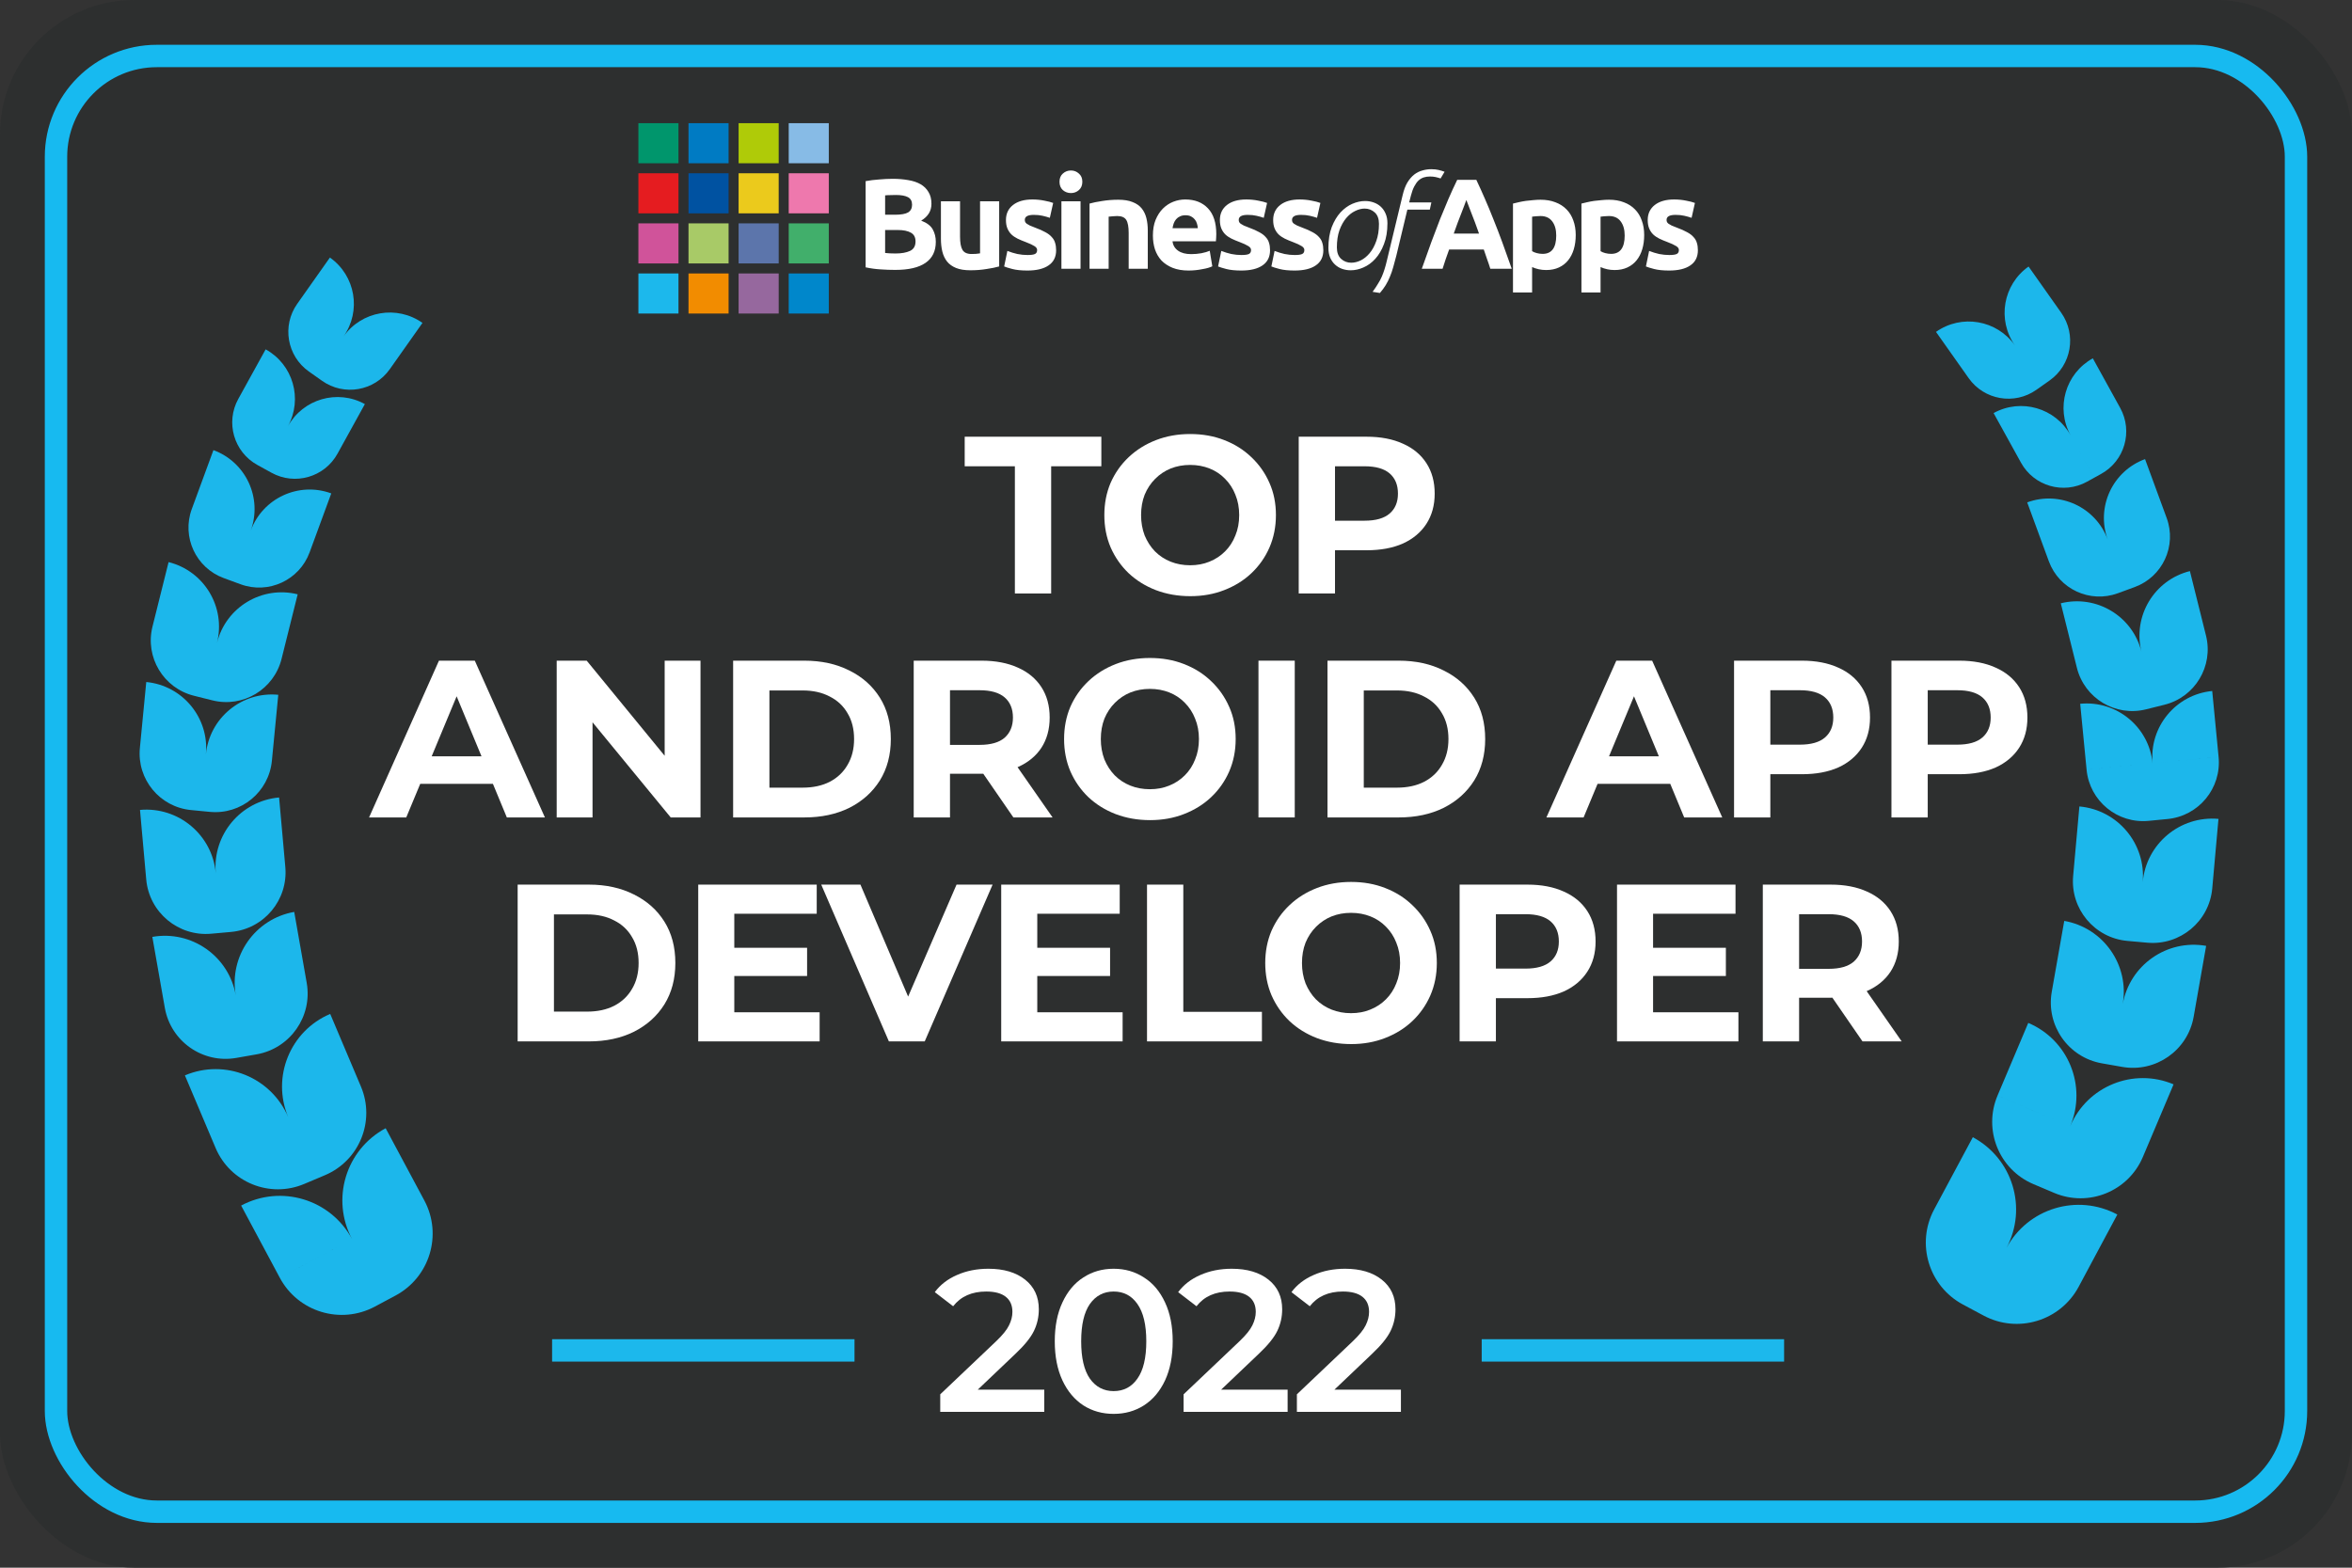 <svg width="210" height="140" viewBox="0 0 210 140" fill="none" xmlns="http://www.w3.org/2000/svg">
<rect x="0" y="0" width="210" height="140" fill="#333333" stroke="none"/>
<rect width="210" height="140" rx="12" fill="#2D2F2F"/>
<rect x="5" y="5" width="200" height="130" rx="9" stroke="#17BAF0" stroke-width="2"/>
<path d="M79.934 24.103C79.499 24.103 79.063 24.088 78.628 24.057C78.2 24.034 77.754 23.973 77.288 23.874V16.176C77.654 16.107 78.055 16.057 78.491 16.027C78.926 15.989 79.331 15.969 79.705 15.969C80.209 15.969 80.671 16.008 81.091 16.084C81.519 16.153 81.885 16.275 82.191 16.451C82.496 16.626 82.733 16.859 82.901 17.149C83.077 17.432 83.165 17.783 83.165 18.203C83.165 18.837 82.859 19.337 82.248 19.704C82.752 19.895 83.096 20.155 83.279 20.483C83.463 20.811 83.554 21.182 83.554 21.594C83.554 22.427 83.249 23.053 82.638 23.473C82.034 23.893 81.133 24.103 79.934 24.103ZM79.029 20.54V22.591C79.159 22.606 79.3 22.618 79.453 22.625C79.606 22.633 79.774 22.637 79.957 22.637C80.492 22.637 80.923 22.56 81.251 22.408C81.58 22.255 81.744 21.972 81.744 21.56C81.744 21.193 81.607 20.934 81.332 20.781C81.057 20.62 80.663 20.54 80.152 20.54H79.029ZM79.029 19.177H79.9C80.45 19.177 80.843 19.108 81.08 18.971C81.316 18.826 81.435 18.597 81.435 18.284C81.435 17.963 81.313 17.738 81.068 17.608C80.824 17.478 80.465 17.413 79.991 17.413C79.839 17.413 79.674 17.417 79.499 17.424C79.323 17.424 79.166 17.432 79.029 17.447V19.177ZM89.212 23.794C88.922 23.878 88.547 23.954 88.089 24.023C87.631 24.099 87.15 24.137 86.646 24.137C86.134 24.137 85.706 24.069 85.363 23.931C85.027 23.794 84.759 23.603 84.561 23.358C84.362 23.106 84.221 22.809 84.137 22.465C84.053 22.121 84.011 21.743 84.011 21.331V17.974H85.718V21.125C85.718 21.674 85.79 22.072 85.936 22.316C86.081 22.56 86.352 22.683 86.749 22.683C86.871 22.683 87.001 22.679 87.138 22.671C87.276 22.656 87.398 22.641 87.505 22.625V17.974H89.212V23.794ZM91.742 22.774C92.055 22.774 92.277 22.744 92.407 22.683C92.536 22.622 92.601 22.503 92.601 22.327C92.601 22.19 92.517 22.072 92.349 21.972C92.181 21.865 91.925 21.747 91.582 21.617C91.314 21.518 91.07 21.415 90.849 21.308C90.635 21.201 90.451 21.075 90.299 20.93C90.146 20.777 90.028 20.598 89.944 20.391C89.859 20.185 89.817 19.937 89.817 19.647C89.817 19.082 90.028 18.635 90.448 18.306C90.868 17.978 91.444 17.814 92.177 17.814C92.544 17.814 92.895 17.848 93.231 17.917C93.567 17.978 93.835 18.047 94.033 18.123L93.735 19.452C93.537 19.383 93.319 19.322 93.082 19.269C92.853 19.215 92.594 19.189 92.303 19.189C91.769 19.189 91.501 19.337 91.501 19.635C91.501 19.704 91.513 19.765 91.536 19.819C91.559 19.872 91.605 19.925 91.673 19.979C91.742 20.025 91.834 20.078 91.948 20.139C92.07 20.193 92.223 20.254 92.407 20.323C92.781 20.46 93.09 20.598 93.335 20.735C93.579 20.865 93.77 21.01 93.907 21.17C94.052 21.323 94.152 21.495 94.205 21.686C94.266 21.877 94.297 22.098 94.297 22.35C94.297 22.946 94.072 23.397 93.621 23.702C93.178 24.008 92.548 24.16 91.731 24.16C91.196 24.16 90.749 24.115 90.39 24.023C90.039 23.931 89.795 23.855 89.657 23.794L89.944 22.408C90.234 22.522 90.532 22.614 90.837 22.683C91.143 22.744 91.444 22.774 91.742 22.774ZM96.477 24H94.77V17.974H96.477V24ZM96.638 16.233C96.638 16.546 96.535 16.794 96.329 16.977C96.13 17.153 95.893 17.241 95.618 17.241C95.343 17.241 95.103 17.153 94.897 16.977C94.698 16.794 94.599 16.546 94.599 16.233C94.599 15.92 94.698 15.675 94.897 15.5C95.103 15.316 95.343 15.225 95.618 15.225C95.893 15.225 96.13 15.316 96.329 15.5C96.535 15.675 96.638 15.92 96.638 16.233ZM97.28 18.18C97.57 18.096 97.945 18.02 98.403 17.951C98.861 17.875 99.342 17.837 99.846 17.837C100.358 17.837 100.782 17.905 101.118 18.043C101.461 18.173 101.733 18.36 101.931 18.604C102.13 18.849 102.271 19.139 102.355 19.475C102.439 19.811 102.481 20.185 102.481 20.598V24H100.774V20.804C100.774 20.254 100.702 19.864 100.556 19.635C100.411 19.406 100.14 19.292 99.743 19.292C99.621 19.292 99.491 19.299 99.354 19.314C99.216 19.322 99.094 19.334 98.987 19.349V24H97.28V18.18ZM102.938 21.033C102.938 20.498 103.018 20.032 103.178 19.635C103.346 19.23 103.564 18.895 103.831 18.627C104.099 18.36 104.404 18.157 104.748 18.02C105.099 17.883 105.458 17.814 105.825 17.814C106.68 17.814 107.356 18.077 107.852 18.604C108.349 19.124 108.597 19.891 108.597 20.907C108.597 21.006 108.593 21.117 108.585 21.239C108.578 21.354 108.57 21.457 108.563 21.548H104.69C104.729 21.9 104.893 22.178 105.183 22.385C105.473 22.591 105.863 22.694 106.352 22.694C106.665 22.694 106.97 22.667 107.268 22.614C107.574 22.553 107.822 22.48 108.013 22.396L108.242 23.782C108.15 23.828 108.028 23.874 107.875 23.92C107.722 23.966 107.551 24.004 107.36 24.034C107.176 24.073 106.978 24.103 106.764 24.126C106.55 24.149 106.336 24.16 106.122 24.16C105.58 24.16 105.107 24.08 104.702 23.92C104.305 23.759 103.973 23.542 103.705 23.267C103.446 22.984 103.251 22.652 103.121 22.27C102.999 21.888 102.938 21.476 102.938 21.033ZM106.947 20.38C106.94 20.235 106.913 20.093 106.867 19.956C106.829 19.819 106.764 19.696 106.672 19.59C106.588 19.483 106.478 19.395 106.34 19.326C106.21 19.257 106.046 19.223 105.848 19.223C105.657 19.223 105.492 19.257 105.355 19.326C105.217 19.387 105.103 19.471 105.011 19.578C104.92 19.685 104.847 19.811 104.794 19.956C104.748 20.093 104.713 20.235 104.69 20.38H106.947ZM110.842 22.774C111.155 22.774 111.377 22.744 111.507 22.683C111.636 22.622 111.701 22.503 111.701 22.327C111.701 22.19 111.617 22.072 111.449 21.972C111.281 21.865 111.025 21.747 110.682 21.617C110.414 21.518 110.17 21.415 109.949 21.308C109.735 21.201 109.551 21.075 109.399 20.93C109.246 20.777 109.128 20.598 109.044 20.391C108.96 20.185 108.918 19.937 108.918 19.647C108.918 19.082 109.128 18.635 109.548 18.306C109.968 17.978 110.544 17.814 111.277 17.814C111.644 17.814 111.995 17.848 112.331 17.917C112.667 17.978 112.935 18.047 113.133 18.123L112.835 19.452C112.637 19.383 112.419 19.322 112.182 19.269C111.953 19.215 111.694 19.189 111.403 19.189C110.869 19.189 110.602 19.337 110.602 19.635C110.602 19.704 110.613 19.765 110.636 19.819C110.659 19.872 110.705 19.925 110.773 19.979C110.842 20.025 110.934 20.078 111.048 20.139C111.171 20.193 111.323 20.254 111.507 20.323C111.881 20.46 112.19 20.598 112.434 20.735C112.679 20.865 112.87 21.01 113.007 21.17C113.152 21.323 113.252 21.495 113.305 21.686C113.366 21.877 113.397 22.098 113.397 22.35C113.397 22.946 113.171 23.397 112.721 23.702C112.278 24.008 111.648 24.16 110.831 24.16C110.296 24.16 109.849 24.115 109.49 24.023C109.139 23.931 108.895 23.855 108.757 23.794L109.044 22.408C109.334 22.522 109.632 22.614 109.937 22.683C110.243 22.744 110.544 22.774 110.842 22.774ZM115.6 22.774C115.913 22.774 116.135 22.744 116.265 22.683C116.395 22.622 116.46 22.503 116.46 22.327C116.46 22.19 116.376 22.072 116.208 21.972C116.039 21.865 115.784 21.747 115.44 21.617C115.173 21.518 114.928 21.415 114.707 21.308C114.493 21.201 114.31 21.075 114.157 20.93C114.004 20.777 113.886 20.598 113.802 20.391C113.718 20.185 113.676 19.937 113.676 19.647C113.676 19.082 113.886 18.635 114.306 18.306C114.726 17.978 115.302 17.814 116.036 17.814C116.402 17.814 116.754 17.848 117.09 17.917C117.426 17.978 117.693 18.047 117.892 18.123L117.594 19.452C117.395 19.383 117.177 19.322 116.941 19.269C116.712 19.215 116.452 19.189 116.162 19.189C115.627 19.189 115.36 19.337 115.36 19.635C115.36 19.704 115.371 19.765 115.394 19.819C115.417 19.872 115.463 19.925 115.532 19.979C115.6 20.025 115.692 20.078 115.807 20.139C115.929 20.193 116.081 20.254 116.265 20.323C116.639 20.46 116.948 20.598 117.193 20.735C117.437 20.865 117.628 21.01 117.766 21.17C117.911 21.323 118.01 21.495 118.063 21.686C118.124 21.877 118.155 22.098 118.155 22.35C118.155 22.946 117.93 23.397 117.479 23.702C117.036 24.008 116.406 24.16 115.589 24.16C115.054 24.16 114.607 24.115 114.249 24.023C113.897 23.931 113.653 23.855 113.515 23.794L113.802 22.408C114.092 22.522 114.39 22.614 114.695 22.683C115.001 22.744 115.302 22.774 115.6 22.774Z" fill="white"/>
<path d="M119.364 22.098C119.364 22.549 119.49 22.889 119.742 23.118C119.994 23.347 120.296 23.462 120.647 23.462C120.922 23.462 121.205 23.393 121.495 23.255C121.785 23.11 122.049 22.896 122.285 22.614C122.53 22.324 122.728 21.961 122.881 21.526C123.041 21.09 123.122 20.578 123.122 19.99C123.122 19.54 122.996 19.2 122.744 18.971C122.492 18.742 122.19 18.627 121.839 18.627C121.564 18.627 121.281 18.7 120.991 18.845C120.701 18.982 120.433 19.196 120.189 19.486C119.952 19.769 119.754 20.128 119.593 20.563C119.44 20.999 119.364 21.51 119.364 22.098ZM123.878 19.933C123.878 20.651 123.775 21.273 123.568 21.8C123.37 22.327 123.11 22.767 122.789 23.118C122.476 23.462 122.125 23.717 121.735 23.885C121.354 24.053 120.976 24.137 120.601 24.137C120.334 24.137 120.078 24.096 119.834 24.012C119.597 23.927 119.387 23.801 119.204 23.633C119.02 23.465 118.875 23.259 118.768 23.015C118.661 22.763 118.608 22.473 118.608 22.144C118.608 21.426 118.707 20.804 118.906 20.277C119.112 19.75 119.372 19.314 119.685 18.971C120.006 18.627 120.357 18.371 120.739 18.203C121.128 18.035 121.51 17.951 121.884 17.951C122.152 17.951 122.404 17.993 122.64 18.077C122.885 18.161 123.099 18.287 123.282 18.455C123.465 18.623 123.61 18.833 123.717 19.085C123.824 19.33 123.878 19.612 123.878 19.933ZM124.672 22.831C124.581 23.198 124.489 23.538 124.397 23.851C124.313 24.157 124.214 24.443 124.1 24.71C123.993 24.978 123.867 25.23 123.722 25.466C123.576 25.703 123.405 25.936 123.206 26.165L122.553 26.062C122.744 25.802 122.904 25.562 123.034 25.34C123.172 25.127 123.286 24.913 123.378 24.699C123.47 24.485 123.55 24.267 123.618 24.046C123.687 23.832 123.752 23.595 123.813 23.336L125.234 17.436C125.341 16.977 125.482 16.599 125.658 16.302C125.841 16.004 126.043 15.767 126.265 15.591C126.494 15.416 126.738 15.293 126.998 15.225C127.258 15.148 127.521 15.11 127.788 15.11C128.048 15.11 128.27 15.133 128.453 15.179C128.644 15.225 128.819 15.278 128.98 15.339L128.625 15.935C128.464 15.882 128.312 15.84 128.166 15.809C128.029 15.778 127.865 15.763 127.674 15.763C127.475 15.763 127.292 15.79 127.124 15.843C126.956 15.897 126.799 15.989 126.654 16.118C126.517 16.248 126.391 16.424 126.276 16.645C126.162 16.859 126.062 17.13 125.978 17.459L125.818 18.077H127.8L127.662 18.719H125.658L124.672 22.831Z" fill="white"/>
<path d="M133.064 24C132.98 23.725 132.885 23.442 132.778 23.152C132.678 22.862 132.579 22.572 132.48 22.282H129.387C129.287 22.572 129.184 22.862 129.077 23.152C128.978 23.442 128.886 23.725 128.802 24H126.947C127.244 23.145 127.527 22.354 127.794 21.629C128.062 20.903 128.321 20.22 128.573 19.578C128.833 18.936 129.085 18.329 129.329 17.756C129.581 17.176 129.841 16.611 130.108 16.061H131.815C132.075 16.611 132.331 17.176 132.583 17.756C132.835 18.329 133.087 18.936 133.339 19.578C133.599 20.22 133.862 20.903 134.129 21.629C134.397 22.354 134.679 23.145 134.977 24H133.064ZM130.922 17.86C130.884 17.974 130.826 18.131 130.75 18.329C130.674 18.528 130.586 18.757 130.486 19.017C130.387 19.276 130.276 19.563 130.154 19.876C130.04 20.189 129.921 20.517 129.799 20.861H132.056C131.934 20.517 131.815 20.189 131.701 19.876C131.586 19.563 131.475 19.276 131.369 19.017C131.269 18.757 131.181 18.528 131.105 18.329C131.029 18.131 130.968 17.974 130.922 17.86ZM138.949 21.033C138.949 20.506 138.831 20.086 138.594 19.773C138.357 19.452 138.006 19.292 137.54 19.292C137.387 19.292 137.246 19.299 137.116 19.314C136.986 19.322 136.879 19.334 136.795 19.349V22.43C136.902 22.499 137.04 22.557 137.208 22.602C137.383 22.648 137.559 22.671 137.735 22.671C138.544 22.671 138.949 22.125 138.949 21.033ZM140.69 20.987C140.69 21.453 140.633 21.877 140.518 22.259C140.404 22.641 140.236 22.969 140.014 23.244C139.793 23.519 139.518 23.733 139.19 23.885C138.861 24.038 138.483 24.115 138.055 24.115C137.819 24.115 137.597 24.092 137.391 24.046C137.185 24 136.986 23.935 136.795 23.851V26.119H135.088V18.18C135.241 18.135 135.417 18.093 135.615 18.054C135.814 18.009 136.02 17.97 136.234 17.94C136.455 17.909 136.677 17.886 136.898 17.871C137.127 17.848 137.345 17.837 137.551 17.837C138.048 17.837 138.491 17.913 138.88 18.066C139.27 18.211 139.598 18.421 139.865 18.696C140.133 18.963 140.335 19.292 140.473 19.681C140.618 20.071 140.69 20.506 140.69 20.987ZM145.061 21.033C145.061 20.506 144.942 20.086 144.706 19.773C144.469 19.452 144.118 19.292 143.652 19.292C143.499 19.292 143.358 19.299 143.228 19.314C143.098 19.322 142.991 19.334 142.907 19.349V22.43C143.014 22.499 143.152 22.557 143.32 22.602C143.495 22.648 143.671 22.671 143.847 22.671C144.656 22.671 145.061 22.125 145.061 21.033ZM146.802 20.987C146.802 21.453 146.745 21.877 146.63 22.259C146.516 22.641 146.348 22.969 146.126 23.244C145.905 23.519 145.63 23.733 145.301 23.885C144.973 24.038 144.595 24.115 144.167 24.115C143.931 24.115 143.709 24.092 143.503 24.046C143.297 24 143.098 23.935 142.907 23.851V26.119H141.2V18.18C141.353 18.135 141.529 18.093 141.727 18.054C141.926 18.009 142.132 17.97 142.346 17.94C142.567 17.909 142.789 17.886 143.01 17.871C143.239 17.848 143.457 17.837 143.663 17.837C144.16 17.837 144.603 17.913 144.992 18.066C145.382 18.211 145.71 18.421 145.977 18.696C146.245 18.963 146.447 19.292 146.584 19.681C146.73 20.071 146.802 20.506 146.802 20.987ZM149.042 22.774C149.355 22.774 149.577 22.744 149.706 22.683C149.836 22.622 149.901 22.503 149.901 22.327C149.901 22.19 149.817 22.072 149.649 21.972C149.481 21.865 149.225 21.747 148.882 21.617C148.614 21.518 148.37 21.415 148.148 21.308C147.935 21.201 147.751 21.075 147.598 20.93C147.446 20.777 147.327 20.598 147.243 20.391C147.159 20.185 147.117 19.937 147.117 19.647C147.117 19.082 147.327 18.635 147.747 18.306C148.167 17.978 148.744 17.814 149.477 17.814C149.844 17.814 150.195 17.848 150.531 17.917C150.867 17.978 151.135 18.047 151.333 18.123L151.035 19.452C150.837 19.383 150.619 19.322 150.382 19.269C150.153 19.215 149.893 19.189 149.603 19.189C149.069 19.189 148.801 19.337 148.801 19.635C148.801 19.704 148.813 19.765 148.836 19.819C148.859 19.872 148.904 19.925 148.973 19.979C149.042 20.025 149.134 20.078 149.248 20.139C149.37 20.193 149.523 20.254 149.706 20.323C150.081 20.46 150.39 20.598 150.634 20.735C150.879 20.865 151.07 21.01 151.207 21.17C151.352 21.323 151.451 21.495 151.505 21.686C151.566 21.877 151.597 22.098 151.597 22.35C151.597 22.946 151.371 23.397 150.921 23.702C150.478 24.008 149.848 24.16 149.03 24.16C148.496 24.16 148.049 24.115 147.69 24.023C147.339 23.931 147.094 23.855 146.957 23.794L147.243 22.408C147.534 22.522 147.831 22.614 148.137 22.683C148.442 22.744 148.744 22.774 149.042 22.774Z" fill="white"/>
<rect x="57" y="11" width="3.579" height="3.579" fill="#00966C"/>
<rect x="57" y="15.474" width="3.579" height="3.579" fill="#E51C20"/>
<rect x="57" y="19.947" width="3.579" height="3.579" fill="#D0539A"/>
<rect x="57" y="24.421" width="3.579" height="3.579" fill="#1CB8EC"/>
<rect x="61.474" y="11" width="3.579" height="3.579" fill="#007BC3"/>
<rect x="61.474" y="15.474" width="3.579" height="3.579" fill="#0052A1"/>
<rect x="61.474" y="19.947" width="3.579" height="3.579" fill="#A8CA67"/>
<rect x="61.474" y="24.421" width="3.579" height="3.579" fill="#F28C00"/>
<rect x="65.947" y="11" width="3.579" height="3.579" fill="#AFCB08"/>
<rect x="65.947" y="15.474" width="3.579" height="3.579" fill="#EBCA1C"/>
<rect x="65.947" y="19.947" width="3.579" height="3.579" fill="#5C75AB"/>
<rect x="65.947" y="24.421" width="3.579" height="3.579" fill="#96689E"/>
<rect x="70.421" y="11" width="3.579" height="3.579" fill="#87BBE6"/>
<rect x="70.421" y="15.474" width="3.579" height="3.579" fill="#EE78AD"/>
<rect x="70.421" y="19.947" width="3.579" height="3.579" fill="#41AF6B"/>
<rect x="70.421" y="24.421" width="3.579" height="3.579" fill="#0087CB"/>
<path d="M93.238 124.104V126.084H83.95V124.518L88.954 119.766C89.518 119.226 89.896 118.758 90.088 118.362C90.292 117.954 90.394 117.552 90.394 117.156C90.394 116.568 90.196 116.118 89.8 115.806C89.404 115.494 88.822 115.338 88.054 115.338C86.77 115.338 85.786 115.776 85.102 116.652L83.464 115.392C83.956 114.732 84.616 114.222 85.444 113.862C86.284 113.49 87.22 113.304 88.252 113.304C89.62 113.304 90.712 113.628 91.528 114.276C92.344 114.924 92.752 115.806 92.752 116.922C92.752 117.606 92.608 118.248 92.32 118.848C92.032 119.448 91.48 120.132 90.664 120.9L87.298 124.104H93.238Z" fill="white"/>
<path d="M99.432 126.264C98.424 126.264 97.524 126.012 96.732 125.508C95.94 124.992 95.316 124.248 94.86 123.276C94.404 122.292 94.176 121.128 94.176 119.784C94.176 118.44 94.404 117.282 94.86 116.31C95.316 115.326 95.94 114.582 96.732 114.078C97.524 113.562 98.424 113.304 99.432 113.304C100.44 113.304 101.34 113.562 102.132 114.078C102.936 114.582 103.566 115.326 104.022 116.31C104.478 117.282 104.706 118.44 104.706 119.784C104.706 121.128 104.478 122.292 104.022 123.276C103.566 124.248 102.936 124.992 102.132 125.508C101.34 126.012 100.44 126.264 99.432 126.264ZM99.432 124.23C100.332 124.23 101.04 123.858 101.556 123.114C102.084 122.37 102.348 121.26 102.348 119.784C102.348 118.308 102.084 117.198 101.556 116.454C101.04 115.71 100.332 115.338 99.432 115.338C98.544 115.338 97.836 115.71 97.308 116.454C96.792 117.198 96.534 118.308 96.534 119.784C96.534 121.26 96.792 122.37 97.308 123.114C97.836 123.858 98.544 124.23 99.432 124.23Z" fill="white"/>
<path d="M114.966 124.104V126.084H105.678V124.518L110.682 119.766C111.246 119.226 111.624 118.758 111.816 118.362C112.02 117.954 112.122 117.552 112.122 117.156C112.122 116.568 111.924 116.118 111.528 115.806C111.132 115.494 110.55 115.338 109.782 115.338C108.498 115.338 107.514 115.776 106.83 116.652L105.192 115.392C105.684 114.732 106.344 114.222 107.172 113.862C108.012 113.49 108.948 113.304 109.98 113.304C111.348 113.304 112.44 113.628 113.256 114.276C114.072 114.924 114.48 115.806 114.48 116.922C114.48 117.606 114.336 118.248 114.048 118.848C113.76 119.448 113.208 120.132 112.392 120.9L109.026 124.104H114.966Z" fill="white"/>
<path d="M125.082 124.104V126.084H115.794V124.518L120.798 119.766C121.362 119.226 121.74 118.758 121.932 118.362C122.136 117.954 122.238 117.552 122.238 117.156C122.238 116.568 122.04 116.118 121.644 115.806C121.248 115.494 120.666 115.338 119.898 115.338C118.614 115.338 117.63 115.776 116.946 116.652L115.308 115.392C115.8 114.732 116.46 114.222 117.288 113.862C118.128 113.49 119.064 113.304 120.096 113.304C121.464 113.304 122.556 113.628 123.372 114.276C124.188 114.924 124.596 115.806 124.596 116.922C124.596 117.606 124.452 118.248 124.164 118.848C123.876 119.448 123.324 120.132 122.508 120.9L119.142 124.104H125.082Z" fill="white"/>
<rect x="49.295" y="119.596" width="27" height="2" fill="#1CB8EC"/>
<rect x="132.295" y="119.596" width="27" height="2" fill="#1CB8EC"/>
<path fill-rule="evenodd" clip-rule="evenodd" d="M185.659 72.019C189.088 72.326 191.619 75.354 191.313 78.784L185.103 78.228L185.659 72.019ZM191.313 78.784L197.522 79.34L198.078 73.13C194.648 72.823 191.619 75.354 191.313 78.784ZM189.949 84.027C187.01 83.764 184.84 81.168 185.103 78.228L191.313 78.784L190.836 84.106L189.949 84.027ZM197.522 79.34C197.259 82.279 194.663 84.449 191.723 84.186L190.836 84.106L191.313 78.784L197.522 79.34Z" fill="#1CB7EB"/>
<path fill-rule="evenodd" clip-rule="evenodd" d="M185.732 62.849C188.987 62.534 191.881 64.917 192.196 68.172L186.303 68.742L185.732 62.849ZM192.196 68.172L198.089 67.601L197.519 61.708C194.264 62.023 191.881 64.917 192.196 68.172ZM191.843 73.305C189.053 73.575 186.573 71.532 186.303 68.743L192.196 68.172L192.685 73.223L191.843 73.305ZM198.089 67.602C198.359 70.391 196.316 72.872 193.527 73.142L192.685 73.223L192.196 68.172L198.089 67.602Z" fill="#1CB7EB"/>
<path fill-rule="evenodd" clip-rule="evenodd" d="M184 53.876C187.183 53.082 190.407 55.018 191.201 58.201L185.438 59.639L184 53.876ZM191.201 58.201L196.965 56.763L195.527 51C192.344 51.794 190.407 55.018 191.201 58.201ZM191.61 63.347C188.882 64.027 186.119 62.367 185.438 59.639L191.201 58.201L192.434 63.141L191.61 63.347ZM196.965 56.763C197.645 59.492 195.985 62.255 193.257 62.936L192.434 63.141L191.201 58.201L196.965 56.763Z" fill="#1CB7EB"/>
<path fill-rule="evenodd" clip-rule="evenodd" d="M181 44.864C183.906 43.797 187.126 45.287 188.193 48.193L182.932 50.125L181 44.864ZM188.193 48.193L193.454 46.261L191.522 41C188.617 42.067 187.126 45.287 188.193 48.193ZM189.097 52.978C186.607 53.893 183.846 52.615 182.932 50.125L188.193 48.193L188.193 48.193L193.454 46.261C194.368 48.752 193.091 51.512 190.6 52.426L189.849 52.702L189.849 52.702L189.097 52.978Z" fill="#1CB7EB"/>
<path fill-rule="evenodd" clip-rule="evenodd" d="M178 36.889C180.446 35.539 183.524 36.428 184.874 38.874L180.445 41.319L178 36.889ZM184.874 38.874L189.303 36.429L186.859 32C184.412 33.35 183.524 36.428 184.874 38.874ZM186.337 43.02C184.24 44.177 181.602 43.415 180.445 41.319L184.874 38.874L186.969 42.67L186.337 43.02ZM189.303 36.429C190.46 38.526 189.699 41.164 187.602 42.321L186.969 42.671L184.874 38.874L189.303 36.429Z" fill="#1CB7EB"/>
<path fill-rule="evenodd" clip-rule="evenodd" d="M172.857 29.639C175.139 28.027 178.296 28.57 179.908 30.853L175.775 33.771L172.857 29.639ZM179.908 30.853L184.04 27.934L181.122 23.802C178.84 25.414 178.296 28.57 179.908 30.853ZM181.819 34.812C179.863 36.193 177.157 35.727 175.775 33.771L179.908 30.853L182.409 34.395L181.819 34.812ZM184.04 27.934C185.422 29.891 184.956 32.596 183 33.978L182.409 34.395L179.908 30.853L184.04 27.934Z" fill="#1CB7EB"/>
<path fill-rule="evenodd" clip-rule="evenodd" d="M184.308 82.239C187.806 82.855 190.143 86.19 189.527 89.688L183.193 88.573L184.308 82.239ZM189.527 89.688L195.862 90.803L196.977 84.469C193.478 83.853 190.143 86.19 189.527 89.688ZM187.667 94.959C184.668 94.431 182.665 91.572 183.193 88.573L189.527 89.688L188.572 95.118L187.667 94.959ZM195.862 90.803C195.334 93.802 192.475 95.805 189.477 95.277L188.572 95.118L189.527 89.688L195.862 90.803Z" fill="#1CB7EB"/>
<path fill-rule="evenodd" clip-rule="evenodd" d="M181.095 91.349C184.678 92.865 186.354 96.997 184.839 100.58L178.352 97.836L181.095 91.349ZM184.839 100.58L191.326 103.323L194.069 96.836C190.487 95.321 186.354 96.997 184.839 100.58ZM181.56 105.748C178.489 104.45 177.053 100.907 178.352 97.837L184.839 100.58L182.487 106.14L181.56 105.748ZM191.326 103.323C190.027 106.394 186.485 107.831 183.414 106.532L182.487 106.14L184.839 100.58L191.326 103.323Z" fill="#1CB7EB"/>
<path fill-rule="evenodd" clip-rule="evenodd" d="M176.145 101.557C179.707 103.464 181.05 107.898 179.143 111.461L172.691 108.008L176.145 101.557ZM179.143 111.461L185.594 114.914L189.047 108.463C185.484 106.556 181.05 107.898 179.143 111.461ZM175.261 116.497C172.207 114.863 171.057 111.062 172.691 108.008L179.143 111.461L176.183 116.991L175.261 116.497ZM185.594 114.914C183.959 117.968 180.158 119.119 177.104 117.484L176.183 116.991L179.143 111.461L185.594 114.914Z" fill="#1CB7EB"/>
<path fill-rule="evenodd" clip-rule="evenodd" d="M24.919 71.217C21.49 71.524 18.959 74.553 19.265 77.982L25.475 77.427L24.919 71.217ZM19.265 77.982L13.056 78.538L12.5 72.328C15.93 72.021 18.959 74.553 19.265 77.982ZM20.629 83.225C23.568 82.962 25.738 80.366 25.475 77.427L19.265 77.982L19.742 83.305L20.629 83.225ZM13.056 78.538C13.319 81.477 15.915 83.647 18.855 83.384L19.742 83.305L19.265 77.982L13.056 78.538Z" fill="#1CB7EB"/>
<path fill-rule="evenodd" clip-rule="evenodd" d="M24.846 62.047C21.591 61.732 18.697 64.115 18.382 67.37L24.276 67.941L24.846 62.047ZM18.382 67.37L12.489 66.8L13.059 60.906C16.314 61.221 18.697 64.115 18.382 67.37ZM18.735 72.503C21.525 72.773 24.006 70.731 24.276 67.941L18.382 67.37L17.893 72.422L18.735 72.503ZM12.489 66.8C12.219 69.59 14.262 72.07 17.051 72.34L17.893 72.422L18.382 67.37L12.489 66.8Z" fill="#1CB7EB"/>
<path fill-rule="evenodd" clip-rule="evenodd" d="M26.578 53.074C23.395 52.28 20.171 54.217 19.377 57.4L25.14 58.837L26.578 53.074ZM19.377 57.4L13.614 55.962L15.052 50.198C18.235 50.992 20.171 54.217 19.377 57.4ZM18.968 62.545C21.696 63.226 24.459 61.566 25.14 58.837L19.377 57.4L18.144 62.34L18.968 62.545ZM13.614 55.962C12.933 58.69 14.593 61.453 17.321 62.134L18.144 62.34L19.377 57.4L13.614 55.962Z" fill="#1CB7EB"/>
<path fill-rule="evenodd" clip-rule="evenodd" d="M29.578 44.062C26.672 42.995 23.452 44.486 22.385 47.391L27.646 49.323L29.578 44.062ZM22.385 47.391L17.124 45.459L19.056 40.198C21.962 41.265 23.452 44.486 22.385 47.391ZM21.481 52.177C23.971 53.091 26.732 51.813 27.646 49.323L22.385 47.391L22.385 47.391L17.124 45.459C16.21 47.95 17.487 50.71 19.978 51.625L20.729 51.901L20.729 51.901L21.481 52.177Z" fill="#1CB7EB"/>
<path fill-rule="evenodd" clip-rule="evenodd" d="M32.578 36.087C30.132 34.737 27.054 35.626 25.704 38.072L30.134 40.517L32.578 36.087ZM25.704 38.072L21.275 35.628L23.719 31.198C26.166 32.548 27.054 35.626 25.704 38.072ZM24.242 42.218C26.338 43.375 28.976 42.614 30.134 40.517L25.704 38.072L23.609 41.869L24.242 42.218ZM21.275 35.628C20.118 37.724 20.879 40.362 22.976 41.52L23.609 41.869L25.704 38.072L21.275 35.628Z" fill="#1CB7EB"/>
<path fill-rule="evenodd" clip-rule="evenodd" d="M37.721 28.837C35.439 27.225 32.282 27.769 30.67 30.051L34.803 32.969L37.721 28.837ZM30.67 30.051L26.538 27.133L29.456 23C31.739 24.612 32.282 27.769 30.67 30.051ZM28.759 34.01C30.715 35.392 33.421 34.926 34.803 32.969L30.67 30.051L28.169 33.593L28.759 34.01ZM26.538 27.133C25.156 29.089 25.622 31.795 27.578 33.176L28.169 33.593L30.67 30.051L26.538 27.133Z" fill="#1CB7EB"/>
<path fill-rule="evenodd" clip-rule="evenodd" d="M26.27 81.437C22.772 82.053 20.435 85.388 21.051 88.886L27.385 87.772L26.27 81.437ZM21.051 88.886L14.716 90.001L13.601 83.667C17.1 83.051 20.435 85.388 21.051 88.886ZM22.911 94.157C25.91 93.629 27.913 90.77 27.385 87.772L21.051 88.886L22.006 94.316L22.911 94.157ZM14.716 90.001C15.244 93 18.103 95.003 21.101 94.475L22.006 94.316L21.051 88.886L14.716 90.001Z" fill="#1CB7EB"/>
<path fill-rule="evenodd" clip-rule="evenodd" d="M29.483 90.547C25.9 92.063 24.224 96.195 25.739 99.778L32.227 97.035L29.483 90.547ZM25.739 99.778L19.252 102.522L16.509 96.035C20.092 94.519 24.224 96.195 25.739 99.778ZM29.018 104.947C32.089 103.648 33.525 100.106 32.227 97.035L25.739 99.778L28.091 105.339L29.018 104.947ZM19.252 102.522C20.551 105.593 24.093 107.029 27.164 105.73L28.091 105.339L25.739 99.778L19.252 102.522Z" fill="#1CB7EB"/>
<path fill-rule="evenodd" clip-rule="evenodd" d="M34.434 100.755C30.871 102.662 29.528 107.096 31.436 110.659L37.887 107.206L34.434 100.755ZM31.436 110.659L24.984 114.112L21.531 107.661C25.094 105.754 29.528 107.096 31.436 110.659ZM35.317 115.696C38.371 114.061 39.521 110.26 37.887 107.206L31.436 110.659L34.395 116.189L35.317 115.696ZM24.984 114.113C26.619 117.166 30.42 118.317 33.474 116.682L34.395 116.189L31.436 110.659L24.984 114.113Z" fill="#1CB7EB"/>
<path d="M90.614 53V41.64H86.134V39H98.334V41.64H93.854V53H90.614Z" fill="white"/>
<path d="M106.282 53.24C105.176 53.24 104.149 53.06 103.202 52.7C102.269 52.34 101.456 51.833 100.762 51.18C100.082 50.527 99.549 49.76 99.162 48.88C98.789 48 98.602 47.04 98.602 46C98.602 44.96 98.789 44 99.162 43.12C99.549 42.24 100.089 41.473 100.782 40.82C101.476 40.167 102.289 39.66 103.222 39.3C104.156 38.94 105.169 38.76 106.262 38.76C107.369 38.76 108.382 38.94 109.302 39.3C110.236 39.66 111.042 40.167 111.722 40.82C112.416 41.473 112.956 42.24 113.342 43.12C113.729 43.987 113.922 44.947 113.922 46C113.922 47.04 113.729 48.007 113.342 48.9C112.956 49.78 112.416 50.547 111.722 51.2C111.042 51.84 110.236 52.34 109.302 52.7C108.382 53.06 107.376 53.24 106.282 53.24ZM106.262 50.48C106.889 50.48 107.462 50.373 107.982 50.16C108.516 49.947 108.982 49.64 109.382 49.24C109.782 48.84 110.089 48.367 110.302 47.82C110.529 47.273 110.642 46.667 110.642 46C110.642 45.333 110.529 44.727 110.302 44.18C110.089 43.633 109.782 43.16 109.382 42.76C108.996 42.36 108.536 42.053 108.002 41.84C107.469 41.627 106.889 41.52 106.262 41.52C105.636 41.52 105.056 41.627 104.522 41.84C104.002 42.053 103.542 42.36 103.142 42.76C102.742 43.16 102.429 43.633 102.202 44.18C101.989 44.727 101.882 45.333 101.882 46C101.882 46.653 101.989 47.26 102.202 47.82C102.429 48.367 102.736 48.84 103.122 49.24C103.522 49.64 103.989 49.947 104.522 50.16C105.056 50.373 105.636 50.48 106.262 50.48Z" fill="white"/>
<path d="M115.957 53V39H122.017C123.271 39 124.351 39.207 125.257 39.62C126.164 40.02 126.864 40.6 127.357 41.36C127.851 42.12 128.097 43.027 128.097 44.08C128.097 45.12 127.851 46.02 127.357 46.78C126.864 47.54 126.164 48.127 125.257 48.54C124.351 48.94 123.271 49.14 122.017 49.14H117.757L119.197 47.68V53H115.957ZM119.197 48.04L117.757 46.5H121.837C122.837 46.5 123.584 46.287 124.077 45.86C124.571 45.433 124.817 44.84 124.817 44.08C124.817 43.307 124.571 42.707 124.077 42.28C123.584 41.853 122.837 41.64 121.837 41.64H117.757L119.197 40.1V48.04Z" fill="white"/>
<path d="M32.953 73L39.193 59H42.393L48.653 73H45.253L40.133 60.64H41.413L36.273 73H32.953ZM36.073 70L36.933 67.54H44.133L45.013 70H36.073Z" fill="white"/>
<path d="M49.705 73V59H52.385L60.645 69.08H59.345V59H62.545V73H59.885L51.605 62.92H52.905V73H49.705Z" fill="white"/>
<path d="M65.458 73V59H71.818C73.338 59 74.678 59.293 75.838 59.88C76.998 60.453 77.904 61.26 78.558 62.3C79.211 63.34 79.538 64.573 79.538 66C79.538 67.413 79.211 68.647 78.558 69.7C77.904 70.74 76.998 71.553 75.838 72.14C74.678 72.713 73.338 73 71.818 73H65.458ZM68.698 70.34H71.658C72.591 70.34 73.398 70.167 74.078 69.82C74.771 69.46 75.304 68.953 75.678 68.3C76.064 67.647 76.258 66.88 76.258 66C76.258 65.107 76.064 64.34 75.678 63.7C75.304 63.047 74.771 62.547 74.078 62.2C73.398 61.84 72.591 61.66 71.658 61.66H68.698V70.34Z" fill="white"/>
<path d="M81.581 73V59H87.641C88.894 59 89.974 59.207 90.881 59.62C91.788 60.02 92.488 60.6 92.981 61.36C93.474 62.12 93.721 63.027 93.721 64.08C93.721 65.12 93.474 66.02 92.981 66.78C92.488 67.527 91.788 68.1 90.881 68.5C89.974 68.9 88.894 69.1 87.641 69.1H83.381L84.821 67.68V73H81.581ZM90.481 73L86.981 67.92H90.441L93.981 73H90.481ZM84.821 68.04L83.381 66.52H87.461C88.461 66.52 89.208 66.307 89.701 65.88C90.194 65.44 90.441 64.84 90.441 64.08C90.441 63.307 90.194 62.707 89.701 62.28C89.208 61.853 88.461 61.64 87.461 61.64H83.381L84.821 60.1V68.04Z" fill="white"/>
<path d="M102.688 73.24C101.581 73.24 100.555 73.06 99.608 72.7C98.675 72.34 97.862 71.833 97.168 71.18C96.488 70.527 95.955 69.76 95.568 68.88C95.195 68 95.008 67.04 95.008 66C95.008 64.96 95.195 64 95.568 63.12C95.955 62.24 96.495 61.473 97.188 60.82C97.882 60.167 98.695 59.66 99.628 59.3C100.561 58.94 101.575 58.76 102.668 58.76C103.775 58.76 104.788 58.94 105.708 59.3C106.641 59.66 107.448 60.167 108.128 60.82C108.821 61.473 109.361 62.24 109.748 63.12C110.135 63.987 110.328 64.947 110.328 66C110.328 67.04 110.135 68.007 109.748 68.9C109.361 69.78 108.821 70.547 108.128 71.2C107.448 71.84 106.641 72.34 105.708 72.7C104.788 73.06 103.781 73.24 102.688 73.24ZM102.668 70.48C103.295 70.48 103.868 70.373 104.388 70.16C104.921 69.947 105.388 69.64 105.788 69.24C106.188 68.84 106.495 68.367 106.708 67.82C106.935 67.273 107.048 66.667 107.048 66C107.048 65.333 106.935 64.727 106.708 64.18C106.495 63.633 106.188 63.16 105.788 62.76C105.401 62.36 104.941 62.053 104.408 61.84C103.875 61.627 103.295 61.52 102.668 61.52C102.041 61.52 101.461 61.627 100.928 61.84C100.408 62.053 99.948 62.36 99.548 62.76C99.148 63.16 98.835 63.633 98.608 64.18C98.395 64.727 98.288 65.333 98.288 66C98.288 66.653 98.395 67.26 98.608 67.82C98.835 68.367 99.141 68.84 99.528 69.24C99.928 69.64 100.395 69.947 100.928 70.16C101.461 70.373 102.041 70.48 102.668 70.48Z" fill="white"/>
<path d="M112.363 73V59H115.603V73H112.363Z" fill="white"/>
<path d="M118.526 73V59H124.886C126.406 59 127.746 59.293 128.906 59.88C130.066 60.453 130.972 61.26 131.626 62.3C132.279 63.34 132.606 64.573 132.606 66C132.606 67.413 132.279 68.647 131.626 69.7C130.972 70.74 130.066 71.553 128.906 72.14C127.746 72.713 126.406 73 124.886 73H118.526ZM121.766 70.34H124.726C125.659 70.34 126.466 70.167 127.146 69.82C127.839 69.46 128.372 68.953 128.746 68.3C129.132 67.647 129.326 66.88 129.326 66C129.326 65.107 129.132 64.34 128.746 63.7C128.372 63.047 127.839 62.547 127.146 62.2C126.466 61.84 125.659 61.66 124.726 61.66H121.766V70.34Z" fill="white"/>
<path d="M138.073 73L144.313 59H147.513L153.773 73H150.373L145.253 60.64H146.533L141.393 73H138.073ZM141.193 70L142.053 67.54H149.253L150.133 70H141.193Z" fill="white"/>
<path d="M154.826 73V59H160.886C162.139 59 163.219 59.207 164.126 59.62C165.032 60.02 165.732 60.6 166.226 61.36C166.719 62.12 166.966 63.027 166.966 64.08C166.966 65.12 166.719 66.02 166.226 66.78C165.732 67.54 165.032 68.127 164.126 68.54C163.219 68.94 162.139 69.14 160.886 69.14H156.626L158.066 67.68V73H154.826ZM158.066 68.04L156.626 66.5H160.706C161.706 66.5 162.452 66.287 162.946 65.86C163.439 65.433 163.686 64.84 163.686 64.08C163.686 63.307 163.439 62.707 162.946 62.28C162.452 61.853 161.706 61.64 160.706 61.64H156.626L158.066 60.1V68.04Z" fill="white"/>
<path d="M168.879 73V59H174.939C176.192 59 177.272 59.207 178.179 59.62C179.085 60.02 179.785 60.6 180.279 61.36C180.772 62.12 181.019 63.027 181.019 64.08C181.019 65.12 180.772 66.02 180.279 66.78C179.785 67.54 179.085 68.127 178.179 68.54C177.272 68.94 176.192 69.14 174.939 69.14H170.679L172.119 67.68V73H168.879ZM172.119 68.04L170.679 66.5H174.759C175.759 66.5 176.505 66.287 176.999 65.86C177.492 65.433 177.739 64.84 177.739 64.08C177.739 63.307 177.492 62.707 176.999 62.28C176.505 61.853 175.759 61.64 174.759 61.64H170.679L172.119 60.1V68.04Z" fill="white"/>
<path d="M46.219 93V79H52.579C54.099 79 55.439 79.293 56.599 79.88C57.759 80.453 58.666 81.26 59.319 82.3C59.972 83.34 60.299 84.573 60.299 86C60.299 87.413 59.972 88.647 59.319 89.7C58.666 90.74 57.759 91.553 56.599 92.14C55.439 92.713 54.099 93 52.579 93H46.219ZM49.459 90.34H52.419C53.352 90.34 54.159 90.167 54.839 89.82C55.532 89.46 56.066 88.953 56.439 88.3C56.826 87.647 57.019 86.88 57.019 86C57.019 85.107 56.826 84.34 56.439 83.7C56.066 83.047 55.532 82.547 54.839 82.2C54.159 81.84 53.352 81.66 52.419 81.66H49.459V90.34Z" fill="white"/>
<path d="M65.322 84.64H72.062V87.16H65.322V84.64ZM65.562 90.4H73.182V93H62.342V79H72.922V81.6H65.562V90.4Z" fill="white"/>
<path d="M79.365 93L73.325 79H76.825L82.105 91.4H80.045L85.405 79H88.625L82.565 93H79.365Z" fill="white"/>
<path d="M92.374 84.64H99.114V87.16H92.374V84.64ZM92.614 90.4H100.234V93H89.394V79H99.974V81.6H92.614V90.4Z" fill="white"/>
<path d="M102.412 93V79H105.652V90.36H112.672V93H102.412Z" fill="white"/>
<path d="M120.648 93.24C119.541 93.24 118.515 93.06 117.568 92.7C116.635 92.34 115.821 91.833 115.128 91.18C114.448 90.527 113.915 89.76 113.528 88.88C113.155 88 112.968 87.04 112.968 86C112.968 84.96 113.155 84 113.528 83.12C113.915 82.24 114.455 81.473 115.148 80.82C115.841 80.167 116.655 79.66 117.588 79.3C118.521 78.94 119.535 78.76 120.628 78.76C121.735 78.76 122.748 78.94 123.668 79.3C124.601 79.66 125.408 80.167 126.088 80.82C126.781 81.473 127.321 82.24 127.708 83.12C128.095 83.987 128.288 84.947 128.288 86C128.288 87.04 128.095 88.007 127.708 88.9C127.321 89.78 126.781 90.547 126.088 91.2C125.408 91.84 124.601 92.34 123.668 92.7C122.748 93.06 121.741 93.24 120.648 93.24ZM120.628 90.48C121.255 90.48 121.828 90.373 122.348 90.16C122.881 89.947 123.348 89.64 123.748 89.24C124.148 88.84 124.455 88.367 124.668 87.82C124.895 87.273 125.008 86.667 125.008 86C125.008 85.333 124.895 84.727 124.668 84.18C124.455 83.633 124.148 83.16 123.748 82.76C123.361 82.36 122.901 82.053 122.368 81.84C121.835 81.627 121.255 81.52 120.628 81.52C120.001 81.52 119.421 81.627 118.888 81.84C118.368 82.053 117.908 82.36 117.508 82.76C117.108 83.16 116.795 83.633 116.568 84.18C116.355 84.727 116.248 85.333 116.248 86C116.248 86.653 116.355 87.26 116.568 87.82C116.795 88.367 117.101 88.84 117.488 89.24C117.888 89.64 118.355 89.947 118.888 90.16C119.421 90.373 120.001 90.48 120.628 90.48Z" fill="white"/>
<path d="M130.323 93V79H136.383C137.636 79 138.716 79.207 139.623 79.62C140.53 80.02 141.23 80.6 141.723 81.36C142.216 82.12 142.463 83.027 142.463 84.08C142.463 85.12 142.216 86.02 141.723 86.78C141.23 87.54 140.53 88.127 139.623 88.54C138.716 88.94 137.636 89.14 136.383 89.14H132.123L133.563 87.68V93H130.323ZM133.563 88.04L132.123 86.5H136.203C137.203 86.5 137.95 86.287 138.443 85.86C138.936 85.433 139.183 84.84 139.183 84.08C139.183 83.307 138.936 82.707 138.443 82.28C137.95 81.853 137.203 81.64 136.203 81.64H132.123L133.563 80.1V88.04Z" fill="white"/>
<path d="M147.356 84.64H154.096V87.16H147.356V84.64ZM147.596 90.4H155.216V93H144.376V79H154.956V81.6H147.596V90.4Z" fill="white"/>
<path d="M157.394 93V79H163.454C164.707 79 165.787 79.207 166.694 79.62C167.601 80.02 168.301 80.6 168.794 81.36C169.287 82.12 169.534 83.027 169.534 84.08C169.534 85.12 169.287 86.02 168.794 86.78C168.301 87.527 167.601 88.1 166.694 88.5C165.787 88.9 164.707 89.1 163.454 89.1H159.194L160.634 87.68V93H157.394ZM166.294 93L162.794 87.92H166.254L169.794 93H166.294ZM160.634 88.04L159.194 86.52H163.274C164.274 86.52 165.021 86.307 165.514 85.88C166.007 85.44 166.254 84.84 166.254 84.08C166.254 83.307 166.007 82.707 165.514 82.28C165.021 81.853 164.274 81.64 163.274 81.64H159.194L160.634 80.1V88.04Z" fill="white"/>
</svg>
